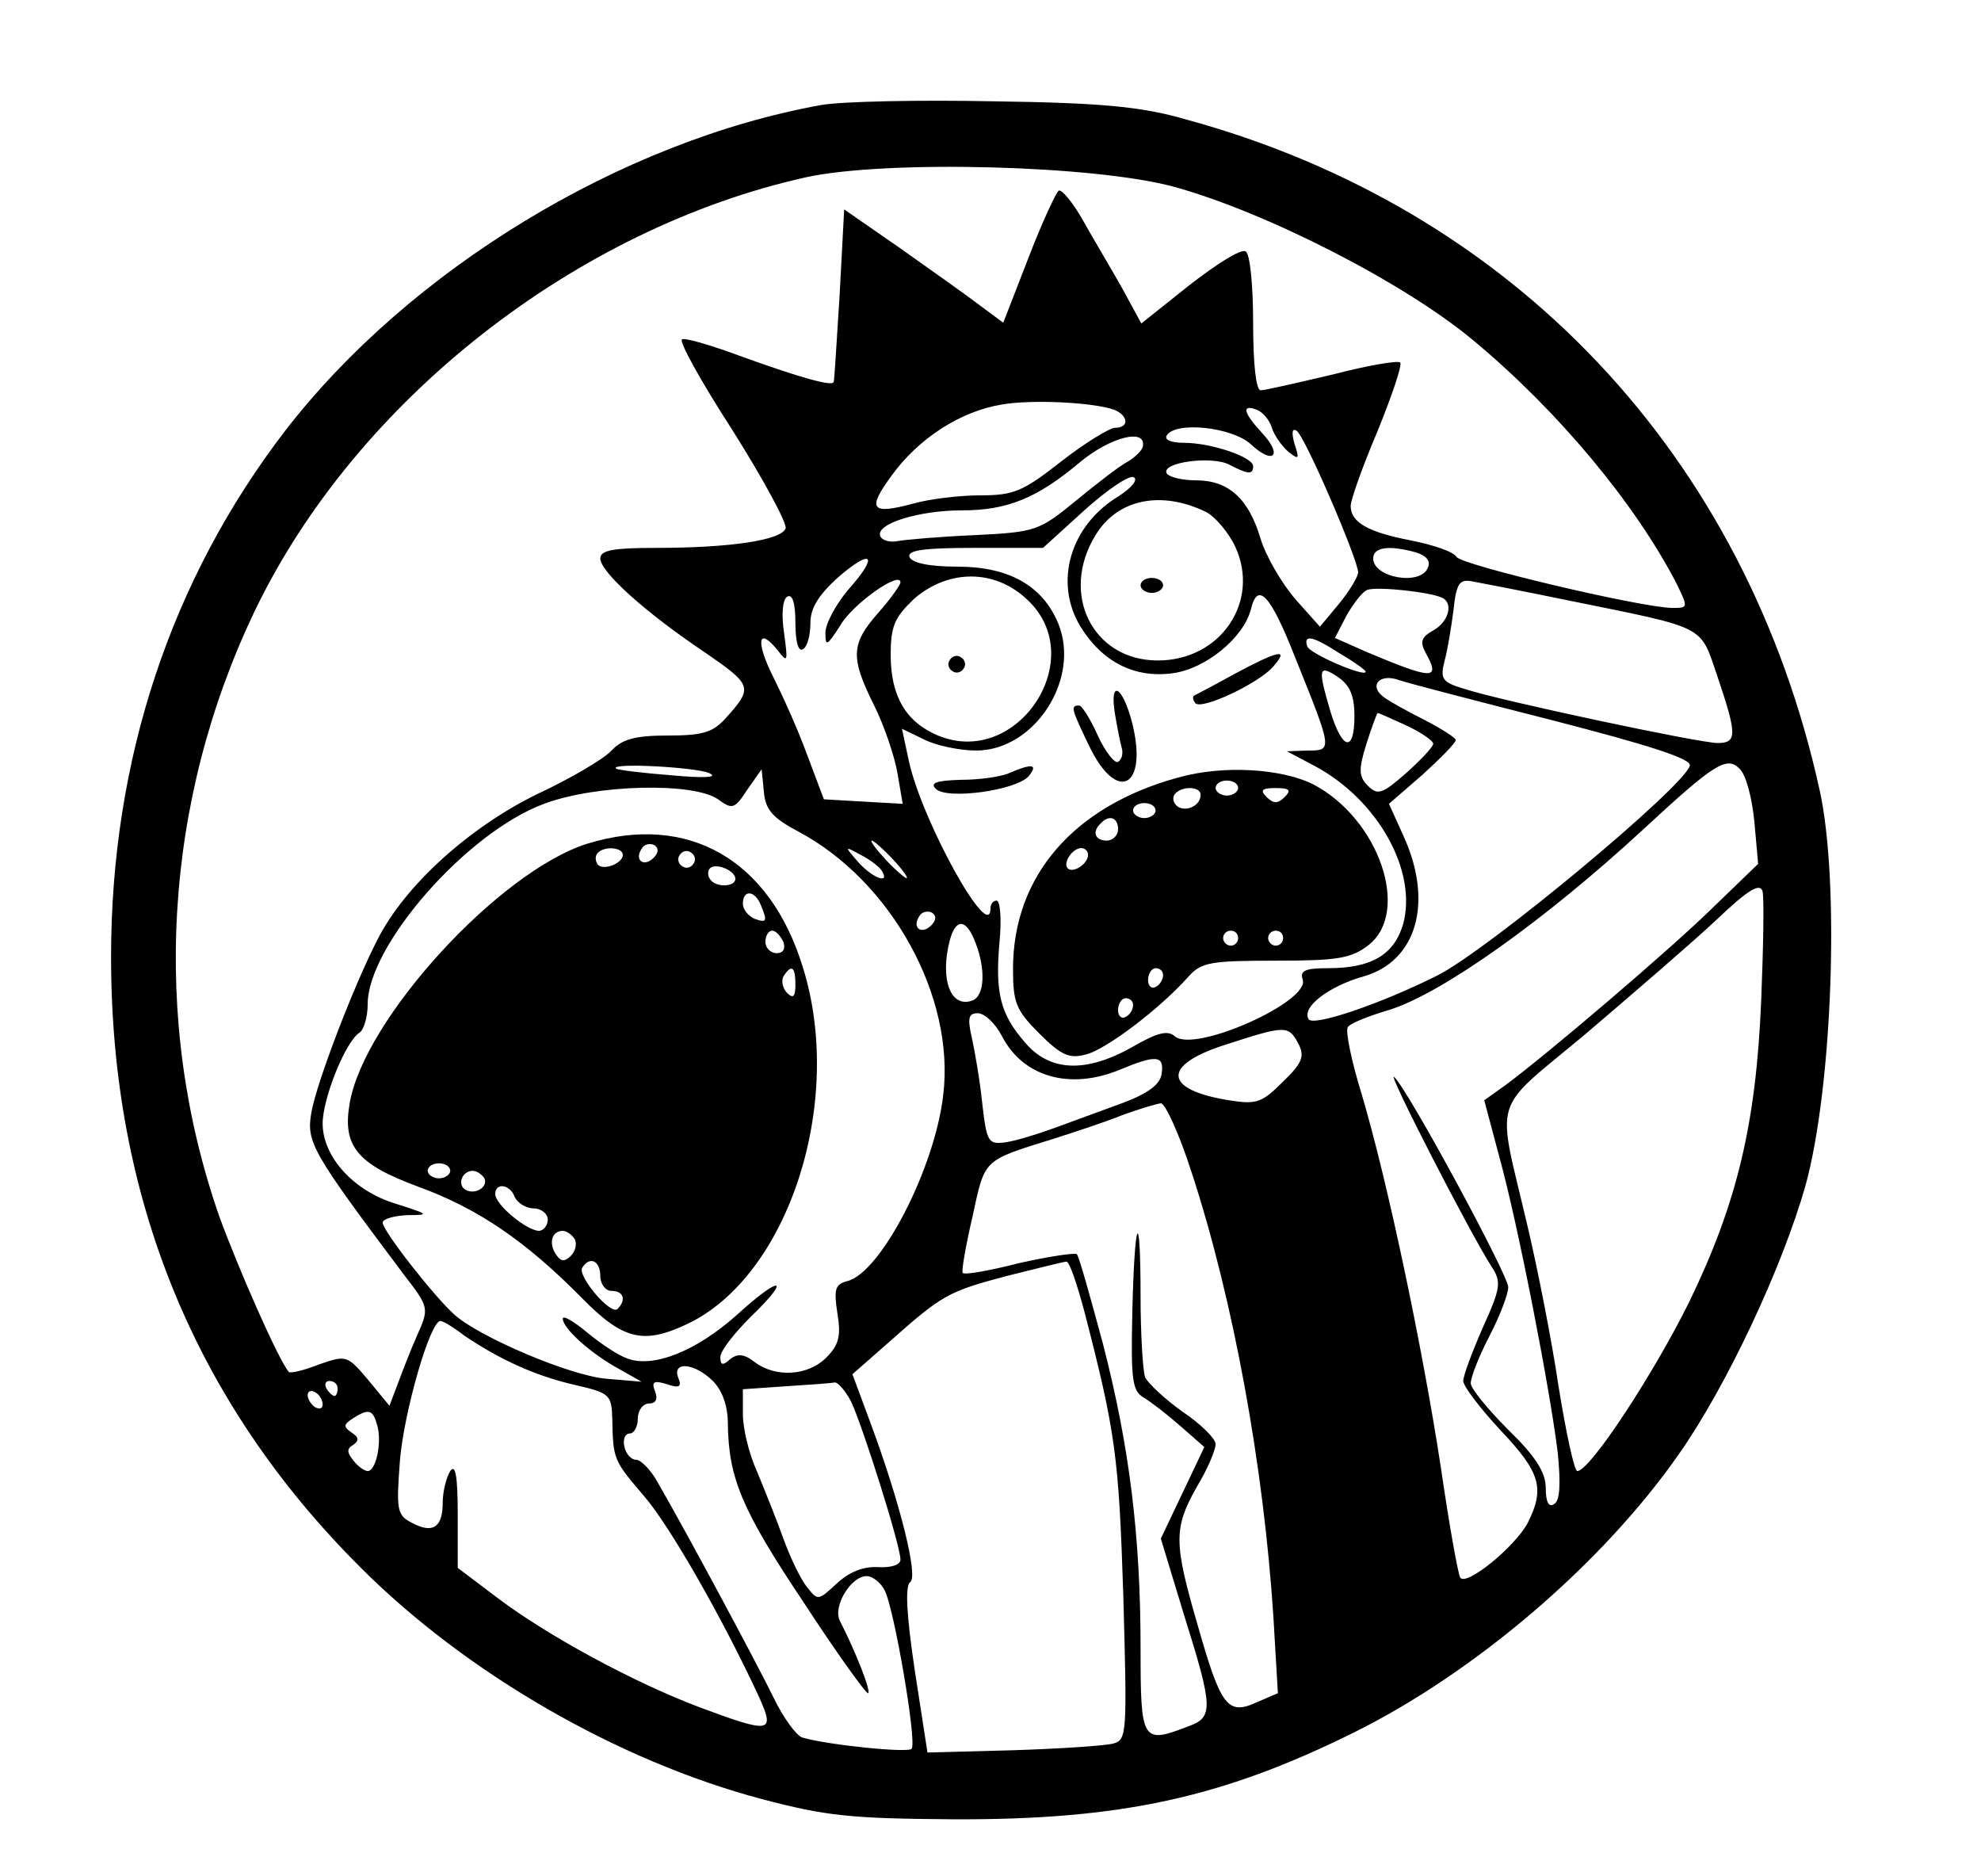 <?xml version="1.0" standalone="no"?>
<!DOCTYPE svg PUBLIC "-//W3C//DTD SVG 20010904//EN"
 "http://www.w3.org/TR/2001/REC-SVG-20010904/DTD/svg10.dtd">
<svg version="1.0" xmlns="http://www.w3.org/2000/svg"
 width="264pt" height="250pt" viewBox="0 0 264 250"
 preserveAspectRatio="xMidYMid meet">

<g transform="translate(0,250) scale(0.1,-0.1)"
fill="#000000" stroke="none">
<path d="M1094 2360 c-266 -48 -548 -219 -714 -434 -152 -198 -232 -438 -232
-701 0 -320 111 -593 333 -814 140 -140 342 -257 534 -308 87 -23 120 -26 255
-27 224 -1 359 29 533 115 162 80 332 225 434 371 64 91 138 249 169 358 36
130 46 405 19 527 -98 446 -408 775 -845 894 -59 17 -112 22 -255 24 -99 2
-203 0 -231 -5z m471 -109 c123 -34 307 -128 399 -205 113 -94 215 -217 270
-323 16 -33 16 -33 -6 -33 -43 1 -280 57 -287 68 -4 7 -31 16 -61 22 -57 11
-80 24 -80 46 0 8 16 53 36 100 19 47 33 88 30 91 -3 3 -44 -4 -90 -16 -47
-11 -90 -21 -96 -21 -6 0 -10 34 -10 89 0 50 -4 93 -10 96 -6 4 -39 -17 -75
-45 l-64 -51 -25 46 c-14 25 -38 65 -52 90 -14 25 -29 43 -33 41 -4 -3 -23
-44 -41 -91 l-33 -85 -31 23 c-17 13 -65 47 -106 76 l-75 52 -6 -113 c-4 -62
-7 -115 -8 -117 -2 -6 -42 5 -120 33 -40 15 -77 26 -82 24 -5 -2 25 -56 67
-121 41 -65 73 -124 71 -131 -6 -16 -75 -26 -173 -26 -56 0 -74 -3 -74 -14 0
-18 60 -72 139 -125 64 -44 65 -47 28 -88 -17 -19 -31 -23 -77 -23 -44 0 -61
-5 -75 -20 -10 -11 -54 -37 -99 -58 -90 -44 -176 -121 -213 -194 -31 -60 -81
-190 -88 -230 -7 -40 0 -52 123 -216 34 -44 34 -45 18 -81 -9 -20 -20 -49 -26
-65 l-11 -29 -28 34 c-28 33 -29 34 -66 21 -20 -8 -38 -12 -40 -10 -13 14 -68
139 -93 208 -91 261 -74 553 48 807 135 280 428 509 735 577 107 23 384 16
490 -13z m-80 -297 c19 -8 20 -24 1 -24 -7 0 -40 -20 -72 -45 -51 -40 -63 -45
-108 -45 -28 0 -68 -5 -89 -11 -56 -15 -62 -8 -29 37 36 50 92 86 147 95 40 7
122 3 150 -7z m210 -24 c3 -10 13 -24 22 -32 14 -11 15 -10 8 11 -4 15 -3 21
3 17 11 -7 82 -172 82 -189 -1 -7 -12 -25 -26 -42 l-25 -30 -33 37 c-18 21
-39 57 -46 80 -16 54 -43 78 -86 78 -18 0 -35 4 -39 9 -9 15 60 24 83 12 25
-13 32 -14 32 -2 0 12 -56 31 -92 31 -17 0 -27 4 -23 10 12 19 87 11 112 -12
30 -28 43 -15 15 15 -25 27 -28 39 -7 31 8 -3 17 -14 20 -24z m-172 -25 c-1
-5 -10 -14 -20 -20 -10 -5 -41 -29 -69 -52 -49 -40 -53 -42 -135 -46 -46 -2
-93 -6 -103 -8 -10 -2 -21 1 -23 7 -6 16 51 34 109 34 60 0 100 16 157 64 41
34 89 46 84 21z m-32 -66 c-65 -39 -87 -115 -51 -174 29 -47 72 -69 123 -62
44 6 94 47 104 85 9 38 26 20 59 -64 50 -124 50 -124 17 -124 l-28 -1 36 -19
c85 -45 138 -140 119 -211 -12 -41 -42 -59 -100 -59 -30 0 -38 -3 -34 -15 11
-29 -143 -98 -170 -76 -10 9 -24 5 -57 -14 -62 -35 -110 -33 -143 6 -33 38
-40 66 -34 134 3 30 1 55 -4 55 -4 0 -8 -4 -8 -10 0 -49 -92 117 -109 197 l-9
42 29 -14 c15 -8 47 -15 70 -15 78 0 140 96 109 170 -21 50 -66 75 -134 75
-38 0 -61 5 -64 13 -3 9 20 12 87 12 l91 0 55 50 c31 28 61 48 66 44 6 -3 -3
-14 -20 -25z m116 -21 c12 -6 30 -27 39 -46 34 -73 -19 -152 -103 -152 -87 0
-131 89 -83 167 29 48 87 60 147 31z m280 -54 c13 -4 20 -11 16 -20 -9 -25
-73 -14 -73 12 0 15 21 18 57 8z m-756 -49 c-17 -20 -31 -46 -31 -58 0 -19 2
-18 20 10 17 29 80 73 80 57 0 -3 -13 -22 -30 -41 -36 -41 -37 -59 -5 -123 13
-26 27 -67 31 -90 l7 -41 -53 3 -52 3 -23 61 c-12 33 -33 79 -45 103 -23 46
-20 67 6 35 14 -18 14 -16 9 22 -4 26 -2 45 4 49 7 4 11 -8 11 -35 0 -25 4
-39 10 -35 6 3 10 19 10 35 0 20 11 37 36 60 46 40 56 31 15 -15z m238 -14
c84 -78 -13 -225 -119 -181 -43 18 -63 53 -63 107 0 39 5 50 31 75 46 40 108
40 151 -1z m721 -1 c187 -38 175 -32 199 -102 26 -77 26 -88 0 -88 -24 0 -288
56 -337 72 -30 9 -33 13 -27 37 4 14 9 45 12 68 4 37 8 42 27 38 11 -2 68 -13
126 -25z m-167 3 c14 -8 7 -32 -13 -43 -16 -9 -18 -15 -10 -30 20 -36 10 -36
-78 1 l-43 19 15 29 c9 16 21 32 28 35 13 5 87 -3 101 -11z m-137 -74 c19 -11
34 -22 34 -24 0 -8 -75 24 -78 34 -5 16 7 14 44 -10z m19 -83 c0 -49 -16 -46
-32 6 -17 58 -16 63 10 46 16 -11 22 -25 22 -52z m265 -6 c128 -33 184 -51
182 -60 -6 -27 -269 -246 -337 -280 -76 -38 -165 -68 -171 -58 -10 16 27 44
73 57 71 20 94 99 53 188 l-19 42 45 39 c24 22 44 42 44 46 0 3 -19 15 -42 27
-24 12 -49 26 -55 31 -19 15 -4 31 21 22 11 -4 104 -28 206 -54z m-195 -7 c19
-9 35 -20 35 -24 0 -4 -16 -21 -36 -39 -32 -28 -38 -30 -51 -17 -12 12 -13 21
-2 56 7 22 14 41 15 41 2 0 19 -8 39 -17z m463 -128 l5 -56 -59 -57 c-59 -58
-225 -199 -278 -238 l-28 -20 20 -75 c25 -90 68 -312 78 -395 4 -41 3 -64 -5
-68 -7 -5 -11 3 -11 21 0 21 -13 42 -50 78 -27 27 -50 55 -50 62 0 8 11 36 25
63 14 27 25 56 25 65 0 16 -134 264 -152 280 -11 10 102 -210 130 -253 13 -20
12 -28 -12 -81 -14 -32 -26 -64 -26 -71 0 -7 23 -37 50 -66 53 -56 59 -77 36
-123 -17 -32 -82 -85 -90 -73 -3 5 -15 72 -26 148 -25 163 -71 380 -105 495
-14 45 -22 85 -19 90 2 5 27 15 54 23 70 21 209 120 340 241 94 87 111 98 128
81 9 -8 17 -40 20 -71z m-1393 65 c13 -6 -6 -7 -50 -3 -38 3 -72 7 -74 9 -9 8
105 2 124 -6z m119 -78 c124 -66 209 -220 193 -351 -11 -97 -83 -237 -128
-248 -16 -4 -18 -11 -13 -43 5 -30 2 -42 -15 -59 -24 -24 -67 -27 -95 -6 -14
11 -23 12 -33 4 -10 -9 -13 -8 -13 3 0 8 18 31 40 53 56 54 41 57 -18 3 -55
-49 -112 -71 -146 -58 -12 4 -36 20 -54 35 -18 15 -32 23 -32 18 0 -13 38 -47
75 -67 l30 -17 -47 4 c-48 4 -168 55 -202 85 -27 24 -96 112 -96 123 0 5 15 9
33 10 30 0 29 1 -15 15 -57 17 -98 63 -98 107 0 34 31 110 49 121 6 4 11 21
11 38 0 78 132 229 235 267 69 26 199 29 232 6 19 -14 22 -13 39 13 l19 27 3
-30 c2 -24 12 -35 46 -53z m126 -37 c13 -14 21 -25 18 -25 -2 0 -15 11 -28 25
-13 14 -21 25 -18 25 2 0 15 -11 28 -25z m-15 -15 c12 -19 -12 -10 -31 11 -19
22 -19 22 3 10 12 -6 25 -16 28 -21z m1172 -175 c-7 -163 -32 -268 -96 -400
-47 -95 -132 -225 -149 -225 -4 0 -15 51 -25 113 -9 61 -28 157 -41 212 -42
180 -51 150 79 259 62 53 140 120 172 150 44 42 59 50 62 38 2 -10 1 -75 -2
-147z m-1106 102 c-13 -13 -26 -3 -16 12 3 6 11 8 17 5 6 -4 6 -10 -1 -17z
m59 -23 c14 -36 12 -71 -4 -77 -29 -11 -44 28 -30 81 8 29 22 28 34 -4z m35
-124 c28 -55 91 -73 158 -45 48 20 59 19 55 -6 -2 -14 -18 -26 -53 -39 -27
-10 -68 -25 -90 -33 -22 -8 -51 -17 -65 -19 -23 -3 -25 0 -31 52 -3 30 -10 70
-14 88 -6 26 -4 32 8 32 9 0 23 -13 32 -30z m395 -10 c9 -17 6 -26 -20 -51
-28 -28 -35 -31 -72 -25 -88 14 -90 47 -5 74 80 26 84 26 97 2z m-142 -172
c56 -171 96 -392 109 -592 l6 -102 -28 -12 c-39 -18 -48 -6 -79 103 -32 110
-32 129 -1 184 14 23 25 49 25 57 0 7 -20 27 -44 43 -24 17 -46 38 -50 46 -3
9 -6 58 -6 107 0 123 -8 108 -11 -21 -2 -90 0 -104 15 -113 10 -6 32 -23 49
-38 l32 -28 -29 -61 -29 -61 31 -102 c39 -124 39 -136 6 -148 -62 -24 -64 -21
-64 103 0 152 -15 270 -50 406 -17 63 -32 117 -35 120 -3 2 -37 -3 -77 -12
-39 -10 -73 -16 -75 -13 -2 2 4 36 13 75 17 78 13 74 109 104 28 9 68 22 90
31 22 8 45 15 52 16 6 0 25 -42 41 -92z m-143 -185 c42 -162 46 -195 52 -379
5 -182 5 -192 -13 -197 -11 -3 -71 -7 -134 -9 l-114 -3 -17 110 c-11 74 -13
112 -6 117 11 7 -13 105 -54 215 l-23 62 49 43 c71 63 78 67 157 88 40 10 76
19 79 19 4 1 14 -29 24 -66z m-827 -32 c47 -32 95 -54 147 -66 48 -11 50 -13
51 -46 1 -54 2 -55 42 -102 34 -39 105 -163 154 -269 21 -47 15 -48 -79 -13
-88 33 -204 96 -270 146 l-53 40 0 72 c0 50 -3 67 -10 57 -5 -8 -10 -27 -10
-42 0 -33 -13 -42 -41 -27 -20 10 -21 17 -16 83 5 63 40 186 54 186 3 0 17 -8
31 -19z m332 -61 c13 -13 20 -34 20 -57 1 -72 18 -114 101 -238 45 -69 84
-123 86 -121 4 3 -17 56 -38 97 -9 19 15 59 36 59 8 0 19 -9 24 -19 12 -22 43
-200 36 -211 -4 -6 -112 5 -146 15 -8 3 -25 26 -38 53 -21 43 -113 215 -154
286 -9 17 -23 31 -29 31 -7 0 -14 8 -16 18 -2 9 1 17 7 17 6 0 11 9 11 20 0
11 7 20 15 20 9 0 12 6 8 16 -5 13 -2 15 15 10 17 -6 21 -4 16 8 -9 23 22 20
46 -4z m-500 -10 c0 -5 -2 -10 -4 -10 -3 0 -8 5 -11 10 -3 6 -1 10 4 10 6 0
11 -4 11 -10z m684 -17 c15 -31 66 -192 66 -211 0 -7 -12 -11 -30 -10 -19 1
-38 -6 -55 -22 -25 -23 -25 -23 -40 -4 -8 10 -22 39 -31 64 -9 25 -25 65 -35
89 -11 24 -19 58 -19 77 l0 33 58 4 c31 2 60 4 64 5 4 1 14 -10 22 -25z m-704
-4 c0 -6 -4 -7 -10 -4 -5 3 -10 11 -10 16 0 6 5 7 10 4 6 -3 10 -11 10 -16z
m73 -29 c6 -23 -2 -60 -13 -60 -4 0 -13 6 -19 14 -9 11 -9 16 0 21 8 6 7 10
-2 16 -12 8 -11 11 1 19 22 14 27 12 33 -10z"/>
<path d="M1645 1602 c-27 -15 -52 -28 -54 -29 -2 -2 -1 -6 2 -10 9 -9 83 26
103 48 23 26 9 23 -51 -9z"/>
<path d="M1486 1548 c3 -18 7 -38 9 -45 2 -7 0 -15 -5 -18 -4 -3 -17 13 -27
35 -10 22 -21 40 -25 40 -12 0 -10 -5 14 -55 37 -76 78 -54 57 31 -13 51 -31
60 -23 12z"/>
<path d="M1345 1470 c-11 -5 -40 -9 -64 -9 -33 -1 -42 -4 -34 -12 15 -15 108
-2 124 17 13 16 4 17 -26 4z"/>
<path d="M1570 1464 c-139 -38 -220 -131 -220 -255 0 -45 4 -55 35 -86 29 -29
40 -34 62 -28 26 6 99 61 137 104 17 19 30 21 116 21 83 0 101 3 124 21 56 44
14 168 -74 214 -42 21 -120 26 -180 9z m80 -14 c0 -5 -7 -10 -15 -10 -8 0 -15
5 -15 10 0 6 7 10 15 10 8 0 15 -4 15 -10z m-50 -9 c0 -14 -18 -23 -30 -16 -6
4 -8 11 -5 16 8 12 35 12 35 0z m112 -3 c-9 -9 -15 -9 -24 0 -9 9 -7 12 12 12
19 0 21 -3 12 -12z m-172 -18 c0 -5 -7 -10 -15 -10 -8 0 -15 5 -15 10 0 6 7
10 15 10 8 0 15 -4 15 -10z m-50 -25 c0 -8 -7 -15 -15 -15 -16 0 -20 12 -8 23
11 12 23 8 23 -8z m-40 -34 c0 -12 -20 -25 -27 -18 -7 7 6 27 18 27 5 0 9 -4
9 -9z m200 -111 c0 -5 -4 -10 -10 -10 -5 0 -10 5 -10 10 0 6 5 10 10 10 6 0
10 -4 10 -10z m60 0 c0 -5 -4 -10 -10 -10 -5 0 -10 5 -10 10 0 6 5 10 10 10 6
0 10 -4 10 -10z m-160 -49 c0 -6 -4 -13 -10 -16 -5 -3 -10 1 -10 9 0 9 5 16
10 16 6 0 10 -4 10 -9z m-40 -40 c0 -6 -4 -13 -10 -16 -5 -3 -10 1 -10 9 0 9
5 16 10 16 6 0 10 -4 10 -9z"/>
<path d="M1520 1720 c0 -5 7 -10 15 -10 8 0 15 5 15 10 0 6 -7 10 -15 10 -8 0
-15 -4 -15 -10z"/>
<path d="M1266 1621 c-4 -5 -2 -12 3 -15 5 -4 12 -2 15 3 4 5 2 12 -3 15 -5 4
-12 2 -15 -3z"/>
<path d="M783 1376 c-118 -37 -298 -234 -317 -346 -10 -57 10 -81 91 -111 80
-29 144 -73 218 -148 55 -56 82 -63 141 -35 135 64 210 296 154 475 -44 144
-153 206 -287 165z m88 -19 c-13 -13 -26 -3 -16 12 3 6 11 8 17 5 6 -4 6 -10
-1 -17z m-41 4 c0 -12 -28 -22 -34 -12 -3 5 -3 11 1 15 9 9 33 7 33 -3z m94
-12 c-3 -5 -10 -7 -15 -3 -5 3 -7 10 -3 15 3 5 10 7 15 3 5 -3 7 -10 3 -15z
m56 -20 c0 -11 -27 -12 -34 0 -3 4 -3 11 0 14 8 8 34 -3 34 -14z m34 -35 c9
-22 8 -24 -9 -18 -8 4 -15 12 -15 20 0 19 16 18 24 -2z m30 -49 c3 -9 0 -15
-9 -15 -8 0 -15 7 -15 15 0 8 4 15 9 15 5 0 11 -7 15 -15z m16 -57 c0 -16 -3
-19 -11 -11 -6 6 -8 16 -5 22 11 17 16 13 16 -11z m-460 -248 c0 -5 -7 -10
-15 -10 -8 0 -15 5 -15 10 0 6 7 10 15 10 8 0 15 -4 15 -10z m45 -9 c7 -12
-12 -24 -25 -16 -11 7 -4 25 10 25 5 0 11 -4 15 -9z m41 -26 c4 -8 15 -15 25
-15 10 0 19 -7 19 -15 0 -8 -6 -15 -12 -15 -17 1 -58 35 -58 49 0 16 20 13 26
-4z m80 -56 c3 -6 1 -16 -5 -22 -9 -9 -14 -8 -21 3 -9 15 -4 30 10 30 5 0 12
-5 16 -11z m34 -49 c0 -11 7 -20 15 -20 16 0 20 -12 8 -24 -9 -9 -54 44 -47
55 10 16 24 9 24 -11z"/>
</g>
</svg>
